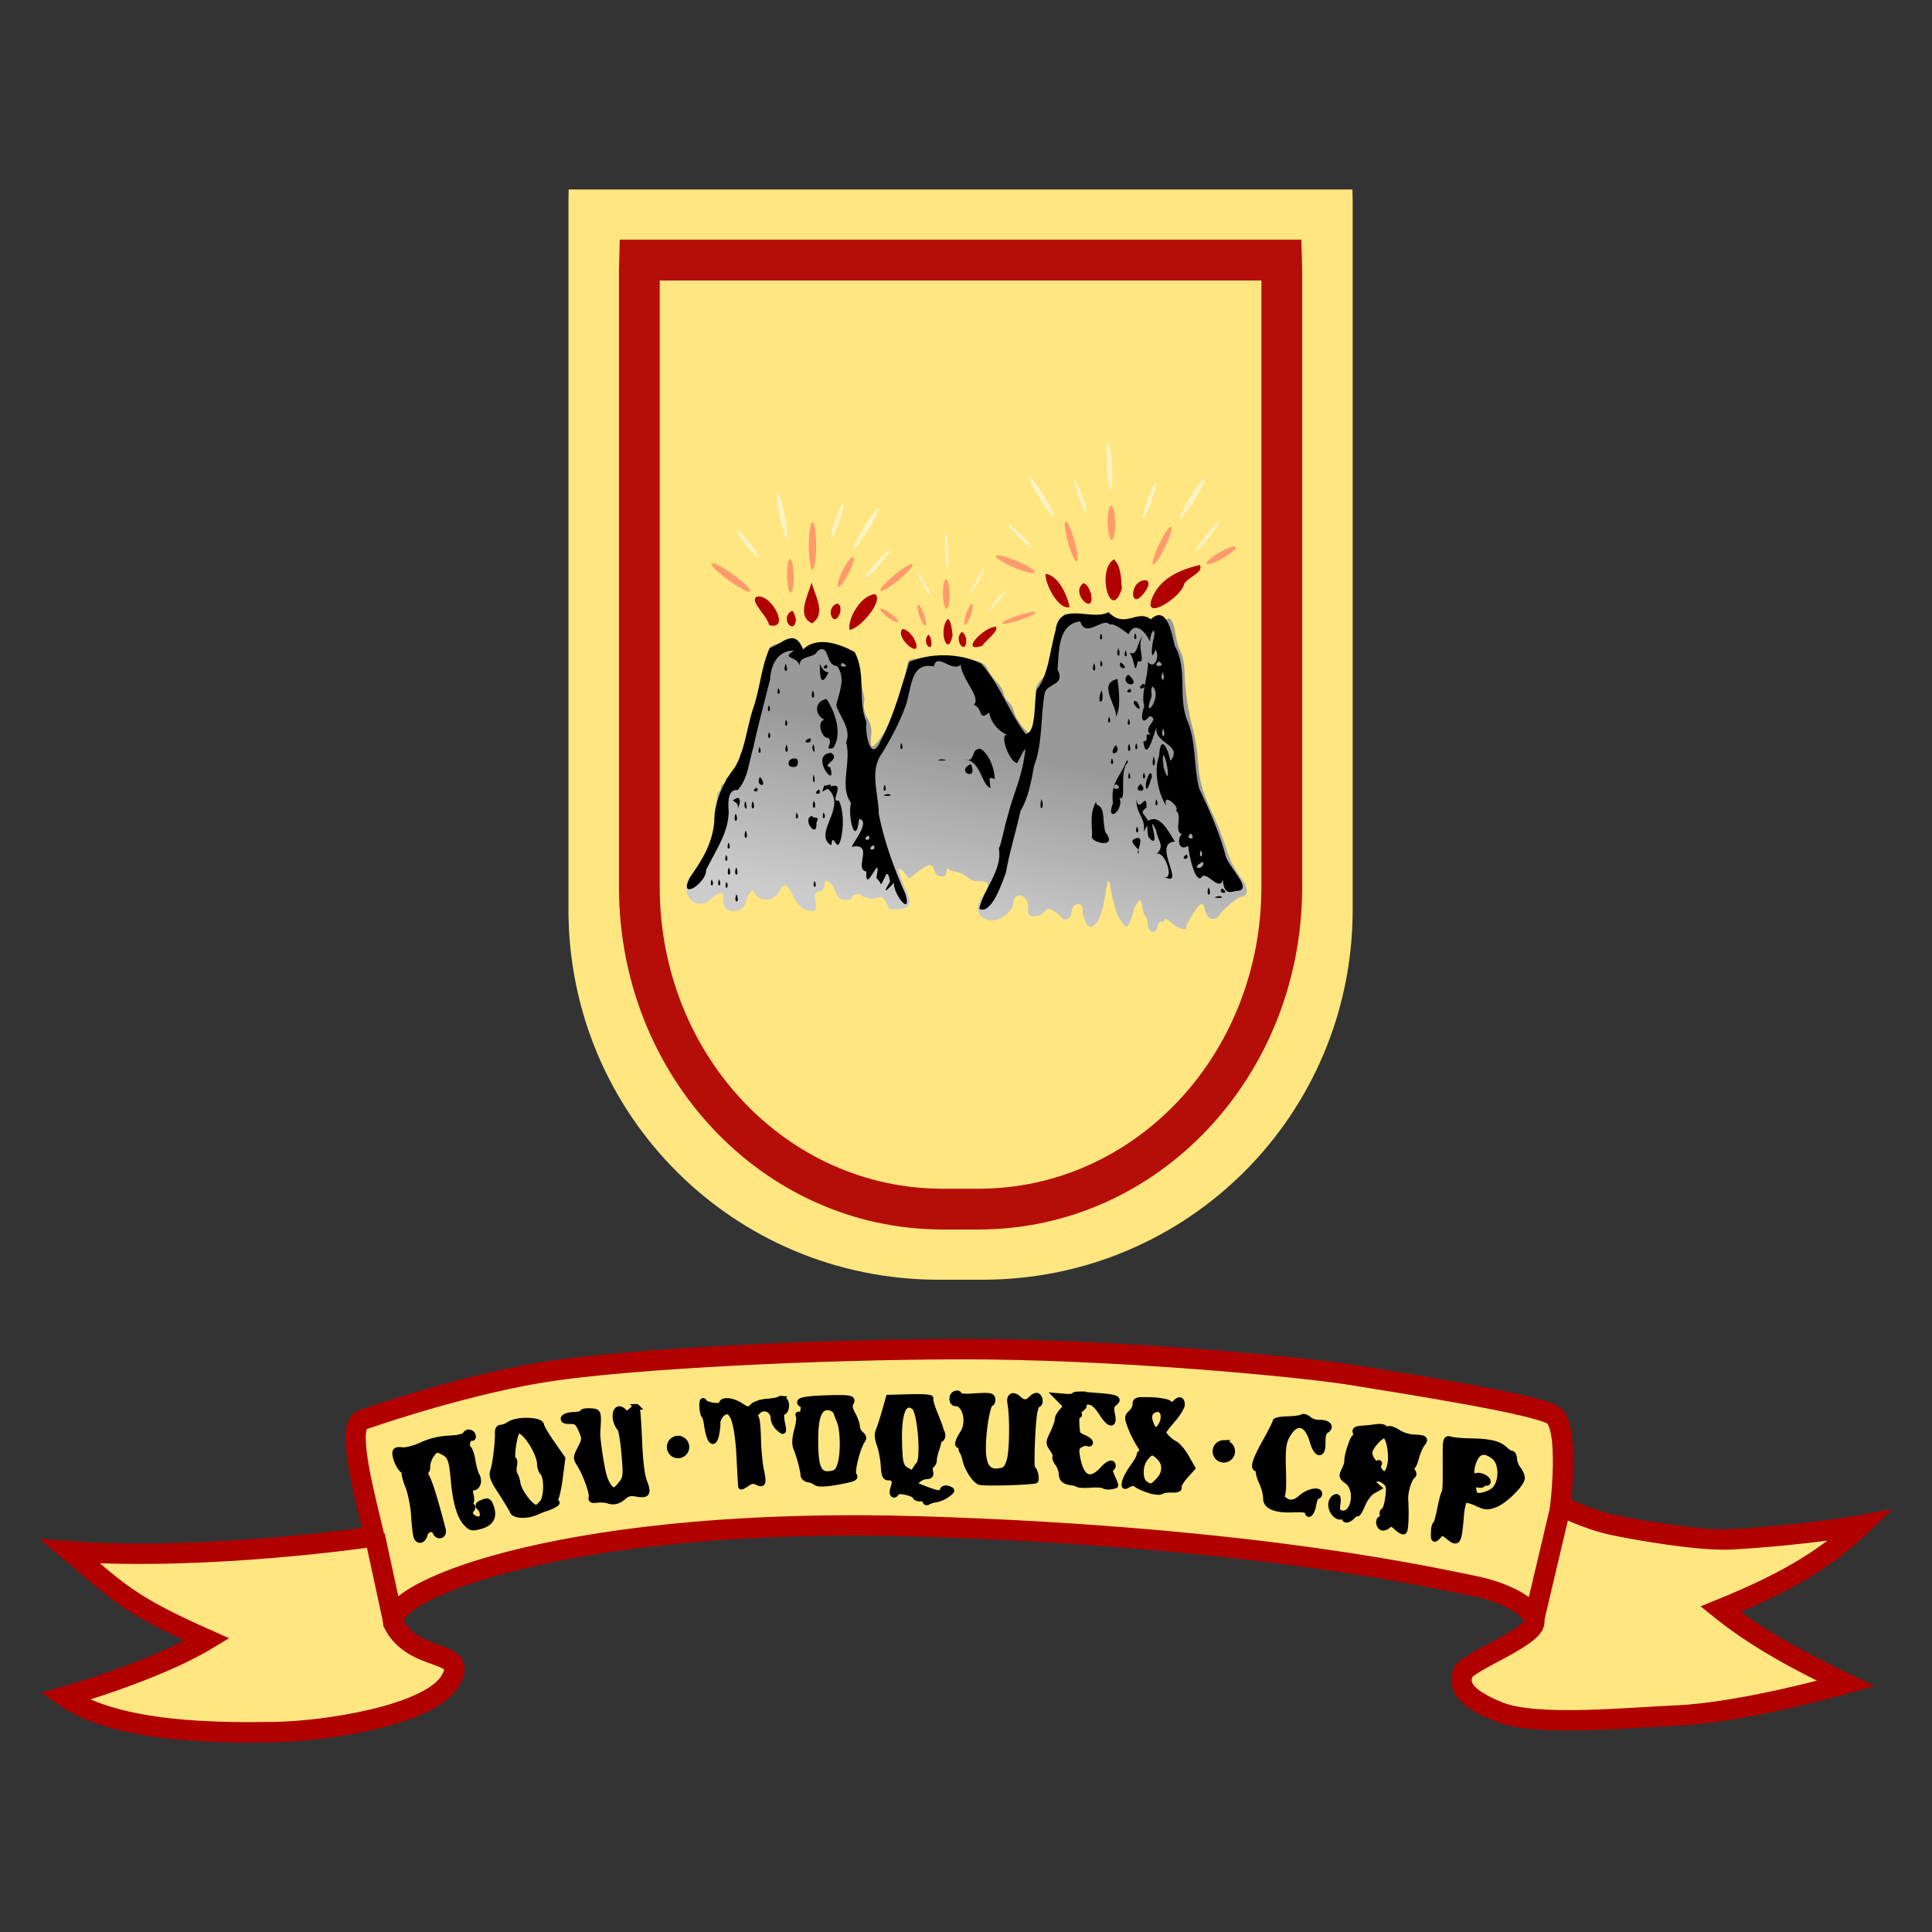 <?xml version="1.0" encoding="UTF-8" standalone="no"?>
<!-- Created with Inkscape (http://www.inkscape.org/) -->

<svg
   xmlns:dc="http://purl.org/dc/elements/1.1/"
   xmlns:cc="http://creativecommons.org/ns#"
   xmlns:rdf="http://www.w3.org/1999/02/22-rdf-syntax-ns#"
   xmlns:svg="http://www.w3.org/2000/svg"
   xmlns="http://www.w3.org/2000/svg"
   xmlns:xlink="http://www.w3.org/1999/xlink"
   xmlns:sodipodi="http://sodipodi.sourceforge.net/DTD/sodipodi-0.dtd"
   xmlns:inkscape="http://www.inkscape.org/namespaces/inkscape"
   width="210mm"
   height="210mm"
   viewBox="0 0 744.094 744.094"
   id="svg2"
   version="1.1"
   inkscape:version="0.91 r13725"
   sodipodi:docname="drawing.svg">
  <rect x="0" y="0" width="744.094" height="744.094" fill="#333333" stroke="none"/>
  <defs
     id="defs4">
    <linearGradient
       inkscape:collect="always"
       id="linearGradient4329">
      <stop
         style="stop-color:#999999;stop-opacity:1"
         offset="0"
         id="stop4331" />
      <stop
         style="stop-color:#cccccc;stop-opacity:1"
         offset="1"
         id="stop4333" />
    </linearGradient>
    <linearGradient
       inkscape:collect="always"
       xlink:href="#linearGradient4329"
       id="linearGradient4335"
       x1="-2295.345"
       y1="228.705"
       x2="-2308.557"
       y2="292.443"
       gradientUnits="userSpaceOnUse"
       gradientTransform="matrix(1.047,-0.01,0.01,1.047,2795.391,337.308)" />
  </defs>
  <sodipodi:namedview
     id="base"
     pagecolor="#ffffff"
     bordercolor="#666666"
     borderopacity="1.0"
     inkscape:pageopacity="0.0"
     inkscape:pageshadow="2"
     inkscape:zoom="0.84151589"
     inkscape:cx="386.41315"
     inkscape:cy="440.50317"
     inkscape:document-units="px"
     inkscape:current-layer="layer1"
     showgrid="false"
     inkscape:window-width="1680"
     inkscape:window-height="950"
     inkscape:window-x="0"
     inkscape:window-y="1"
     inkscape:window-maximized="1" />
  <g
     inkscape:label="Layer 1"
     inkscape:groupmode="layer"
     id="layer1"
     transform="translate(0,-308.268)">
    <g
       id="g4463"
       transform="translate(-1065.175,-46.758)" />
    <path
       style="fill:#ffe680;fill-opacity:1;fill-rule:evenodd;stroke:#b10000;stroke-width:7.853;stroke-linecap:butt;stroke-linejoin:miter;stroke-miterlimit:4;stroke-dasharray:none;stroke-opacity:1"
       d="m 26.992,905.778 c 52.692,3.827 117.159,-5.745 117.159,-5.745 -3.589,-15.35 -11.055,-42.422 -4.777,-44.839 4.896,-1.747 42.441,-14.591 74.132,-19.092 31.692,-4.501 99.024,-8.105 156.566,-8.216 57.541,-0.111 130.022,6.59 150.919,9.988 20.897,3.398 70.382,11.129 77.047,15.373 6.665,4.244 2.926,35.013 2.926,35.013 0,0 10.523,5.26 19.881,7.256 9.359,1.996 33.921,6.319 46.152,5.608 29.558,-1.716 49.757,-5.428 49.757,-5.428 -14.654,14.102 -31.451,23.139 -54.124,32.373 13.97,11.22 30.051,19.85 48.278,28.581 0,0 -39.223,11.235 -64.958,12.323 -18.621,0.787 -54.163,4.424 -68.532,-1.303 -14.369,-5.727 -15.568,-10.634 -14.017,-15.051 1.552,-4.417 27.662,-13.733 27.535,-19.759 -0.126,-6.026 -12.852,-11.787 -23.306,-13.76 -10.454,-1.973 -80.708,-18.869 -213.119,-22.932 -132.411,-4.063 -205.112,23.631 -203.09,37.142 7.807,16.03 29.944,9.553 21.846,22.559 -8.097,13.007 -47.455,19.187 -67.547,19.502 -20.092,0.315 -60.441,0.55 -80.847,-13.649 0,0 34.555,-9.723 54.891,-21.977 C 49.73,926.429 45.777,921.61 26.992,905.778 Z"
       id="path4275"
       inkscape:connector-curvature="0"
       sodipodi:nodetypes="ccczssscsscccssccszczzccc" />
    <path
       inkscape:connector-curvature="0"
       id="path4254"
       d="m 144.322,899.634 7.49,34.61"
       style="fill:#000000;fill-rule:evenodd;stroke:#b10000;stroke-width:7.853;stroke-linecap:butt;stroke-linejoin:miter;stroke-miterlimit:4;stroke-dasharray:none;stroke-opacity:1" />
    <path
       inkscape:connector-curvature="0"
       id="path4256"
       d="m 601.839,885.31 -11.786,49.953"
       style="fill:#ffeeaa;fill-rule:evenodd;stroke:#b10000;stroke-width:7.853;stroke-linecap:butt;stroke-linejoin:miter;stroke-miterlimit:4;stroke-dasharray:none;stroke-opacity:1" />
    <path
       style="fill:#000000;stroke:#000000;stroke-width:2.199;stroke-miterlimit:4;stroke-dasharray:none;stroke-opacity:1"
       d="m 368.404,844.934 c -0.174,0.023 -0.365,0.076 -0.563,0.159 -1.536,0.644 -1.394,3.655 0.17,3.631 3.816,-0.057 5.594,7.352 2.777,11.575 -2.043,3.062 -2.453,5.415 -0.747,4.287 0.661,-0.437 0.824,-0.282 0.428,0.404 -0.351,0.61 -0.292,1.626 0.131,2.262 0.424,0.635 0.919,1.947 1.1,2.914 0.642,3.436 3.654,8.2 5.619,8.891 1.533,0.539 18.244,0.118 21.391,-0.539 0.315,-0.065 0.338,-1.168 0.053,-2.45 -0.286,-1.282 -0.785,-2.156 -1.108,-1.943 -0.677,0.448 -0.146,-16.093 0.687,-21.39 0.307,-1.954 0.927,-3.564 1.377,-3.578 1.089,-0.033 0.972,-2.603 -0.149,-3.249 -0.485,-0.28 -1.503,0.152 -2.261,0.958 -1.753,1.863 -3.142,1.895 -5.029,0.12 -2.051,-1.929 -3.703,-1.078 -3.193,1.648 0.981,5.251 0.819,18.553 -0.269,22.069 -1.006,3.25 -1.617,3.864 -4.173,4.191 -4.56,0.582 -6.301,-2.513 -6.004,-10.67 0.258,-7.094 1.847,-15.423 2.949,-15.456 0.39,-0.012 0.689,-0.656 0.665,-1.433 -0.048,-1.594 -0.982,-1.739 -7.975,-1.252 -2.88,0.2 -4.95,-0.059 -4.967,-0.624 -0.008,-0.399 -0.387,-0.592 -0.909,-0.523 z m -67.522,2.04 c -0.116,-0.011 -0.226,-0.008 -0.323,0.011 -0.13,0.026 -0.238,0.08 -0.318,0.164 -0.318,0.338 -2.454,0.753 -4.747,0.924 -2.417,0.179 -4.806,0.987 -5.683,1.919 -1.409,1.498 -1.745,1.461 -4.882,-0.534 -3.053,-1.941 -7.013,-2.17 -6.959,-0.4 0.037,1.228 -5.8,0.543 -6.699,-0.786 -0.624,-0.922 -0.855,-0.457 -0.803,1.606 0.044,1.597 0.363,3.179 0.718,3.513 0.355,0.334 0.805,1.77 1,3.19 1.013,7.4 2.953,8.999 3.861,3.184 0.306,-1.954 0.416,-3.549 0.247,-3.544 -0.17,0.005 0.173,-0.959 0.761,-2.143 0.588,-1.185 1.885,-2.18 2.883,-2.21 2.656,-0.081 4.257,5.929 4.856,18.236 0.277,5.695 0.56,10.51 0.629,10.697 0.069,0.187 1.085,-0.332 2.257,-1.152 1.522,-1.065 2.613,-1.239 3.823,-0.61 2.436,1.267 2.706,0.496 1.615,-4.614 -0.533,-2.5 -1.047,-8.042 -1.142,-12.317 -0.1,-4.275 -0.478,-7.764 -0.85,-7.753 -1.394,0.042 0.368,-2.792 2.119,-3.407 2.333,-0.819 4.611,0.949 4.693,3.641 0.035,1.151 0.953,2.849 2.041,3.774 1.968,1.674 1.974,1.665 1.225,-2.247 -0.467,-2.439 -0.39,-3.942 0.201,-3.96 1.48,-0.046 1.948,-3.646 0.609,-4.689 -0.37,-0.289 -0.785,-0.459 -1.133,-0.494 z m 20.555,-0.294 c -0.888,0.017 -1.883,0.038 -2.995,0.072 -7.11,0.217 -10.35,0.715 -10.323,1.585 0.009,0.432 0.388,0.773 0.834,0.76 0.446,-0.013 0.643,1.036 0.435,2.333 -0.21,1.318 -0.816,2.104 -1.374,1.782 -0.549,-0.317 -0.729,-0.166 -0.398,0.334 0.331,0.5 0.039,3.008 -0.648,5.573 -0.882,3.291 -0.964,5.355 -0.275,7.005 1.157,2.771 2.628,8.313 2.728,10.287 0.039,0.77 0.923,1.526 1.964,1.681 1.041,0.155 2.328,0.683 2.862,1.171 0.927,0.849 5.89,0.414 12.483,-1.094 2.266,-0.518 2.809,-0.993 2.081,-1.817 -0.98,-1.11 1.541,-11.033 3.42,-13.462 0.533,-0.689 0.305,-1.491 -0.627,-2.219 -0.803,-0.626 -1.484,-1.956 -1.514,-2.955 -0.031,-0.999 -0.786,-3.124 -1.676,-4.725 -1.174,-2.109 -1.365,-3.343 -0.698,-4.488 0.897,-1.538 -0.064,-1.933 -6.279,-1.826 z m 29.11,-0.353 -8.275,0.235 -1.497,5.284 c -0.823,2.906 -1.89,6.205 -2.373,7.332 -0.606,1.415 -0.49,3.109 0.373,5.478 0.687,1.886 1.377,5.516 1.531,8.066 0.223,3.671 0.613,4.625 1.874,4.588 2.249,-0.068 2.846,1.253 1.86,4.107 -0.805,2.329 0.246,3.503 1.378,1.54 0.591,-1.024 7.141,0.562 7.177,1.738 0.009,0.431 0.871,0.757 1.907,0.725 1.036,-0.032 1.899,0.393 1.916,0.942 0.011,0.549 0.47,0.706 1.008,0.351 0.537,-0.355 1.95,-0.784 3.14,-0.952 1.191,-0.167 3.124,-1.02 4.295,-1.894 1.993,-1.488 2.014,-1.63 0.352,-2.21 -1.068,-0.373 -1.908,-0.171 -2.111,0.505 -0.185,0.617 -0.922,1.139 -1.639,1.161 -1.044,0.032 -7.259,-2.209 -8.908,-3.213 -1.024,-0.623 2.191,-3.182 4.07,-3.239 1.645,-0.05 2.03,-0.48 1.633,-1.828 -0.285,-0.97 -0.067,-2.063 0.485,-2.428 0.553,-0.365 0.987,-1.247 0.965,-1.959 -0.025,-0.713 0.378,-2.504 0.888,-3.979 0.51,-1.475 0.855,-2.845 0.769,-3.043 -0.087,-0.199 0.355,-0.699 0.981,-1.113 0.674,-0.446 0.842,-1.455 0.414,-2.476 -0.397,-0.948 -0.702,-1.828 -0.679,-1.956 0.023,-0.128 -0.9,-2.534 -2.051,-5.347 -1.151,-2.813 -1.893,-5.458 -1.649,-5.881 0.244,-0.422 -3.283,-0.662 -7.835,-0.533 z m 64.946,-1.016 0,0 c -1.099,0.013 -1.868,0.191 -1.86,0.473 0.008,0.375 -1.535,0.548 -3.437,0.385 l -3.457,-0.296 2.01,2.03 c 1.979,1.998 1.983,2.059 0.268,3.883 -0.959,1.019 -1.725,2.476 -1.702,3.237 0.026,0.761 -0.782,3.091 -1.79,5.178 -1.745,3.612 -1.754,3.908 -0.157,6.191 0.923,1.319 1.432,2.661 1.13,2.981 -0.302,0.32 0.1,1.449 0.891,2.51 0.792,1.06 1.469,2.906 1.506,4.103 0.063,2.052 1.138,2.923 4.035,3.272 0.691,0.083 1.688,0.39 2.215,0.682 0.528,0.292 2.727,0.382 4.889,0.2 2.162,-0.182 4.453,-0.031 5.088,0.335 0.939,0.542 2.557,0.505 4.426,-0.104 0.135,-0.044 -0.419,-1.543 -1.232,-3.333 -0.813,-1.79 -1.076,-3.268 -0.584,-3.283 0.492,-0.015 0.881,-0.451 0.865,-0.969 -0.049,-1.601 -1.74,-0.994 -3.926,1.41 -4.731,5.2 -8.288,3.558 -9.733,-4.492 -0.601,-3.351 -0.424,-4.114 1.169,-5.03 1.033,-0.594 2.301,-0.836 2.818,-0.538 0.517,0.298 0.928,0.162 0.914,-0.303 -0.009,-0.465 -1.1,-1.297 -2.413,-1.848 -1.313,-0.55 -2.431,-1.327 -2.483,-1.725 -0.552,-4.227 -0.454,-6.842 0.257,-6.864 0.475,-0.014 0.578,-0.294 0.23,-0.62 -0.347,-0.327 0.087,-1.174 0.965,-1.884 1.311,-1.06 1.341,-1.3 0.179,-1.344 -0.947,-0.036 -0.802,-0.315 0.432,-0.842 2.975,-1.268 4.643,-0.367 7.496,4.046 2.956,4.573 4.834,4.605 3.781,0.066 -0.499,-2.151 -0.263,-3.234 0.903,-4.143 2.017,-1.572 0.867,-2.209 -4.857,-2.688 -2.516,-0.211 -5.958,-0.495 -7.647,-0.633 -0.422,-0.035 -0.825,-0.049 -1.191,-0.044 z m -170.313,4.789 c -0.274,0.007 -1.203,0.693 -2.065,1.522 -1.371,1.32 -1.743,1.342 -2.981,0.177 -3.201,-3.011 -4.373,2.98 -1.302,6.659 0.489,0.586 1.228,5.073 1.641,9.972 0.711,8.433 0.633,9.053 -1.466,11.649 -1.906,2.358 -2.436,2.572 -3.77,1.531 -0.854,-0.666 -2.009,-2.737 -2.57,-4.604 -1.053,-3.509 -2.712,-14.522 -2.564,-17.018 0.483,-8.146 0.528,-8.013 -2.725,-8.227 -1.689,-0.111 -3.061,0.144 -3.048,0.565 0.008,0.421 -1.525,0.814 -3.42,0.872 -1.914,0.058 -3.607,0.634 -3.81,1.295 -0.239,0.776 0.608,1.158 2.437,1.102 2.359,-0.072 3.047,0.47 4.336,3.405 1.433,3.264 1.411,3.723 -0.342,7.107 -1.774,3.426 -1.786,3.755 -0.238,6.203 2.353,3.72 5.035,11.267 4.524,12.73 -0.305,0.874 0.312,1.143 2.052,0.898 1.369,-0.193 3.361,-0.054 4.425,0.304 2.203,0.744 4.048,0.21 6.274,-1.819 1.032,-0.94 2.501,-1.228 4.429,-0.866 4.266,0.802 4.893,-0.092 3.174,-4.528 -1.005,-2.593 -1.671,-8.053 -1.999,-16.414 -0.271,-6.891 -0.716,-12.522 -0.991,-12.514 l 0,0 z m 104.81,-0.783 c 0.618,-0.029 1.312,0.224 2.078,0.748 2.36,1.617 3.877,20.064 1.831,22.245 -0.734,0.781 -1.494,1.919 -1.688,2.531 -0.262,0.826 -0.847,0.861 -2.268,0.133 -3.017,-1.545 -3.348,-2.509 -3.602,-10.518 -0.312,-9.825 0.968,-15.033 3.649,-15.14 z m 89.982,-1.85 -1.1e-4,0 c -2.348,0.072 -2.703,0.463 -2.668,1.631 0.031,0.965 -0.709,2.449 -1.643,3.299 -1.563,1.423 -1.582,1.854 -0.234,5.419 0.805,2.13 2.356,5.226 3.446,6.878 1.09,1.652 1.524,3.017 0.964,3.034 -0.56,0.017 -1.006,0.481 -0.989,1.029 0.022,0.548 -1.142,2.598 -2.574,4.556 -1.432,1.958 -2.796,4.514 -3.033,5.678 -0.378,1.859 -0.208,1.989 1.391,1.069 1.311,-0.754 2.208,-0.746 3.2,0.027 0.758,0.591 2.987,1.575 4.955,2.187 l -2.2e-4,-0.011 c 1.968,0.612 3.994,0.786 4.5,0.386 0.506,-0.399 2.319,-0.678 4.029,-0.618 1.992,0.07 2.956,-0.271 2.68,-0.948 -0.237,-0.582 0.845,-2.491 2.403,-4.242 l 2.832,-3.183 -2.389,-4.188 c -1.314,-2.304 -3.285,-4.632 -4.382,-5.173 -1.949,-0.963 -4.333,-3.361 -4.426,-4.452 -0.026,-0.302 1.593,-2.438 3.597,-4.745 2.004,-2.308 3.619,-4.971 3.59,-5.921 -0.06,-1.974 -1.078,-2.193 -2.616,-0.559 -0.8,0.857 -1.386,0.873 -2.412,0.073 -0.745,-0.581 -3.961,-1.123 -7.148,-1.206 -1.285,-0.034 -2.29,-0.048 -3.073,-0.026 z m -121.516,2.81 c 1.56,-0.095 3.379,0.916 3.695,2.189 0.064,0.257 0.607,1.649 1.206,3.09 1.425,3.43 1.581,12.454 0.286,16.665 -0.844,2.746 -1.545,3.398 -3.989,3.71 -4.394,0.562 -5.661,-2.437 -5.624,-13.317 0.026,-7.805 1.155,-11.453 3.779,-12.226 0.207,-0.061 0.423,-0.098 0.646,-0.112 z m -115.066,5.158 c -2.7,-0.067 -5.771,0.392 -7.295,1.423 -1.258,0.851 -1.725,1.026 -3.582,1.331 -0.484,0.08 -0.846,0.886 -0.805,1.792 0.151,3.302 -0.893,12.109 -1.724,14.543 -0.727,2.127 -0.284,3.374 2.987,8.395 2.112,3.243 4.113,6.564 4.446,7.381 0.722,1.772 5.524,1.969 9.09,0.372 1.354,-0.606 2.881,-1.224 3.396,-1.37 2.438,-0.694 5.441,-2.352 4.291,-2.371 -0.918,-0.014 -1.026,-0.371 -0.369,-1.228 0.509,-0.664 1.347,-4.478 1.862,-8.475 l 0.936,-7.267 -4.068,-5.828 c -2.237,-3.206 -4.083,-6.343 -4.102,-6.971 -0.033,-1.07 -2.36,-1.662 -5.06,-1.729 z m 242.583,-4.468 c 2.293,0.141 3.081,3.751 0.775,6.892 -1.219,1.66 -2.194,1.543 -3.127,-0.376 -1.445,-2.97 -1.263,-4.971 0.545,-6.011 0.67,-0.385 1.279,-0.537 1.808,-0.504 z m -246.16,8.315 c 2.493,-0.064 8.013,8.337 8.157,13.055 0.035,1.149 0.493,2.494 1.018,2.988 1.769,1.664 1.707,9.588 -0.092,11.702 -0.91,1.069 -1.931,1.952 -2.27,1.962 -2.072,0.063 -6.826,-6.168 -7.292,-9.559 -0.157,-1.141 -0.633,-2.602 -1.058,-3.244 -0.425,-0.643 -0.544,-2.211 -0.265,-3.486 0.279,-1.275 0.135,-2.308 -0.322,-2.294 -1.005,0.032 0.284,-9.531 1.459,-10.817 0.184,-0.201 0.409,-0.3 0.667,-0.307 z m -19.29,0.661 c -0.485,0.014 -0.963,0.251 -1.262,0.769 -0.501,0.868 -2.673,1.403 -6.319,1.556 -3.569,0.15 -7.309,1.053 -10.467,2.527 -2.788,1.301 -6.082,2.159 -7.613,1.982 -2.104,-0.244 -2.685,0.057 -2.645,1.362 0.069,2.251 2.174,6.416 3.229,6.384 0.465,-0.014 0.634,0.342 0.375,0.792 -0.259,0.45 0.357,2.885 1.37,5.412 1.012,2.527 2.015,7.543 2.23,11.148 0.215,3.605 0.636,7.281 0.934,8.169 0.697,2.073 2.639,1.649 3.207,-0.699 0.525,-2.173 3.323,-2.898 4.093,-1.062 0.952,2.272 3.537,1.487 2.921,-0.888 -3.076,-11.857 -4.952,-17.912 -6.382,-20.591 -0.762,-1.427 -0.962,-2.351 -0.444,-2.053 0.517,0.298 0.91,-0.495 0.871,-1.763 -0.039,-1.268 0.701,-3.323 1.645,-4.563 1.571,-2.066 1.925,-2.151 4.196,-1.023 3.002,1.49 3.524,2.84 4.263,11.016 0.762,8.427 2.324,13.808 4.778,16.462 1.82,1.969 2.373,2.079 5.698,1.126 4.064,-1.164 5.322,-3.74 3.783,-7.74 -0.74,-1.924 -1.2,-2.119 -3.121,-1.33 -1.72,0.706 -1.985,1.178 -1.118,1.993 1.644,1.547 1.489,4.45 -0.241,4.503 -2.389,0.073 -4.341,-2.221 -3.053,-3.589 0.825,-0.877 0.742,-1.338 -0.357,-1.987 -0.917,-0.541 -1.017,-0.863 -0.279,-0.896 0.778,-0.034 0.942,-0.963 0.503,-2.858 -0.495,-2.134 -0.31,-2.818 0.777,-2.851 1.896,-0.058 2.717,-2.624 1.511,-4.722 -0.531,-0.924 -1.252,-3.502 -1.601,-5.729 -0.349,-2.227 -1.043,-4.284 -1.542,-4.572 -0.5,-0.288 -0.693,-1.465 -0.429,-2.615 0.264,-1.15 0.863,-1.871 1.331,-1.601 0.468,0.27 0.837,0.066 0.821,-0.453 -0.032,-1.018 -0.854,-1.635 -1.662,-1.618 z m 321.498,-5.988 c -0.195,0.006 -0.367,0.052 -0.502,0.141 -0.542,0.358 -3.08,0.698 -5.64,0.756 -2.56,0.054 -4.646,0.454 -4.633,0.876 0.008,0.423 -1.787,3.999 -4,7.949 -3.965,7.078 -4.887,10.299 -2.931,10.24 0.548,-0.027 0.774,0.356 0.502,0.828 -0.272,0.472 0.256,2.471 1.173,4.443 0.917,1.972 1.632,4.699 1.588,6.062 -0.104,3.216 3.743,4.772 10.854,4.391 2.872,-0.155 5.167,0.14 5.183,0.662 0.073,2.376 1.759,0.531 2.222,-2.43 0.285,-1.824 0.922,-3.328 1.417,-3.343 0.495,-0.016 0.887,-0.452 0.872,-0.969 -0.054,-1.764 -4.438,-0.813 -6.984,1.513 -2.703,2.47 -5.219,2.489 -7.316,0.055 -0.69,-0.8 -0.823,-1.215 -0.296,-0.922 0.615,0.342 0.85,-3.066 0.654,-9.503 -0.248,-8.13 0.015,-10.642 1.388,-13.233 3.42,-6.457 7.822,-5.594 9.97,1.957 1.544,5.429 4.027,5.648 3.865,0.342 -0.076,-2.47 0.398,-4.027 1.406,-4.632 2.152,-1.292 0.635,-3.02 -2.567,-2.922 -1.487,0.046 -3.387,-0.56 -4.221,-1.345 -0.626,-0.589 -1.417,-0.933 -2.001,-0.917 z m -240.944,8.404 a 3.216,3.216 0 0 0 -3.149,3.284 3.216,3.216 0 0 0 3.284,3.149 3.216,3.216 0 0 0 3.147,-3.284 3.216,3.216 0 0 0 -3.282,-3.149 z m 270.146,-4.582 c -0.336,-0.003 -0.69,0.021 -1.042,0.079 -1.409,0.211 -3.923,0.474 -5.588,0.584 -2.182,0.144 -2.876,0.564 -2.482,1.502 0.3,0.716 0.112,1.588 -0.418,1.938 -0.924,0.611 -3.161,7.956 -2.823,9.268 0.09,0.35 -0.4,1.81 -1.09,3.245 -1.165,2.424 -1.087,2.731 1.097,4.344 4.435,3.275 2.58,13.436 -2.251,12.328 -1.549,-0.355 -1.817,-0.998 -1.482,-3.555 0.308,-2.347 0.103,-2.991 -0.828,-2.601 -1.913,0.802 -2.207,3.852 -0.581,6.028 0.807,1.081 2.052,1.718 2.767,1.419 0.715,-0.3 1.312,-0.132 1.327,0.369 0.041,1.339 1.584,1.064 3.104,-0.552 0.73,-0.775 1.528,-1.219 1.775,-0.986 0.247,0.232 1.176,-1.329 2.063,-3.467 0.887,-2.139 2.634,-4.464 3.88,-5.167 l 2.266,-1.277 -2.132,-1.868 c -1.354,-1.187 -1.77,-2.108 -1.139,-2.525 0.547,-0.361 1.01,-0.163 1.028,0.441 0.023,0.604 0.641,0.843 1.384,0.531 0.743,-0.311 2.211,0.13 3.263,0.979 1.655,1.337 1.829,2.176 1.299,6.238 -0.337,2.581 -1.063,4.858 -1.612,5.06 -0.549,0.202 -0.745,0.968 -0.437,1.703 0.308,0.735 0.091,1.351 -0.483,1.368 -1.322,0.04 -1.291,2.555 0.04,3.323 0.551,0.318 1.625,0.026 2.388,-0.647 1.14,-1.006 1.755,-0.879 3.445,0.711 1.131,1.064 2.366,1.732 2.743,1.483 0.655,-0.433 0.921,-6.161 0.568,-12.221 -0.18,-3.09 1.374,-8.158 2.822,-9.207 0.574,-0.416 0.392,-1.269 -0.488,-2.287 -0.772,-0.893 -0.928,-1.36 -0.347,-1.036 0.648,0.361 1.465,-0.962 2.111,-3.419 0.579,-2.205 1.653,-4.725 2.386,-5.604 1.56,-1.868 0.931,-2.318 -3.418,-2.442 -1.755,-0.05 -4.429,-0.919 -5.944,-1.929 -1.514,-1.01 -3.144,-1.579 -3.62,-1.264 -0.477,0.315 -1.13,0.176 -1.451,-0.309 -0.241,-0.364 -1.095,-0.581 -2.103,-0.578 z m 1.927,3.339 c 1.792,-0.054 3.217,7.526 2.19,11.656 -0.381,1.534 -1.132,2.949 -1.669,3.146 -1.418,0.521 -3.505,-2.177 -2.727,-3.526 0.409,-0.709 0.273,-0.891 -0.356,-0.475 -1.054,0.697 -3.084,-2.012 -3.148,-4.201 -0.056,-1.828 4.03,-6.549 5.71,-6.6 z m -61.875,2.912 a 3.216,3.216 0 0 0 -3.147,3.284 3.216,3.216 0 0 0 3.282,3.147 3.216,3.216 0 0 0 3.149,-3.282 3.216,3.216 0 0 0 -3.284,-3.149 z m 86.559,-1.515 c -1.064,0.008 -1.108,1.419 -1.085,7.937 0.038,10.815 -0.015,11.919 -0.63,13.063 -0.283,0.527 -1.002,3.414 -1.598,6.413 -0.596,3 -1.335,5.461 -1.64,5.471 -0.306,0.009 -0.605,1.293 -0.666,2.849 -0.127,3.217 0.092,3.371 1.956,1.389 1.171,-1.245 1.605,-1.197 3.547,0.386 3.774,3.076 4.151,2.47 5.012,-8.074 0.248,-3.036 0.914,-5.713 1.481,-5.951 0.567,-0.238 2.67,0.34 4.672,1.285 3.155,1.489 4.078,1.551 6.934,0.464 3.801,-1.447 10.442,-8.054 10.373,-10.32 -0.028,-0.846 -0.694,-2.343 -1.485,-3.326 -0.791,-0.982 -1.482,-2.738 -1.534,-3.903 -0.052,-1.165 -0.501,-2.107 -0.999,-2.092 -0.498,0.016 -1.689,-0.736 -2.645,-1.671 -2.167,-2.119 -5.821,-2.984 -13.095,-3.096 -3.113,-0.048 -6.57,-0.34 -7.684,-0.651 -0.366,-0.102 -0.666,-0.175 -0.912,-0.173 z m -114.173,5.238 c 0.74,-0.063 1.511,0.503 2.747,1.667 2.623,2.468 2.562,6.12 -0.153,9.005 -2.527,2.686 -3.109,2.825 -5.273,1.266 -2.169,-1.562 -2.106,-7.098 0.111,-9.811 1.117,-1.367 1.827,-2.064 2.567,-2.128 z m 127.563,-0.243 0,1.1e-4 c 1.2,-0.073 2.601,0.518 4.204,1.773 3.072,2.404 3.223,9.469 0.275,12.607 -1.689,1.795 -6.393,3.127 -7.469,2.114 -0.397,-0.373 -0.748,-1.506 -0.779,-2.516 -0.041,-1.373 0.425,-1.726 1.844,-1.401 1.044,0.239 1.885,0.025 1.87,-0.475 -0.011,-0.5 0.406,-0.659 0.933,-0.355 0.528,0.304 0.946,0.118 0.93,-0.412 -0.039,-1.277 -3.071,-2.678 -4.542,-2.1 -1.915,0.753 -2.336,-1.892 -0.898,-5.651 0.877,-2.293 2.085,-3.487 3.627,-3.584 z"
       id="path4273"
       inkscape:connector-curvature="0" />
    <path
       inkscape:connector-curvature="0"
       id="rect3440"
       d="m 219.02,381.243 c -0.051,1.57 -0.086,3.145 -0.086,4.728 l 0,272.594 c 0,78.987 63.588,142.575 142.575,142.575 l 16.888,0 c 78.987,0 142.575,-63.588 142.575,-142.575 l 10e-5,-272.594 c -4.1e-4,-1.583 -0.03,-3.158 -0.084,-4.728 l -301.869,2e-5 z"
       style="opacity:1;fill:#ffe680;fill-opacity:1;fill-rule:evenodd;stroke:none;stroke-width:2;stroke-linecap:butt;stroke-linejoin:miter;stroke-miterlimit:4;stroke-dasharray:none;stroke-opacity:1" />
    <path
       style="fill:#b10000;fill-opacity:1"
       d="m 429.037,523.703 c -6.902,4.127 -1.279,24.678 3.029,11.311 -0.253,-3.597 -0.249,-8.757 -3.029,-11.311 z m 33.073,2.151 c -6.95,1.694 -14.891,4.654 -18.232,12.362 -4.377,10.072 11.335,-0.101 12.154,-4.922 1.083,-2.624 7.755,-4.418 6.078,-7.44 z m -59.339,3.393 c -0.736,3.131 4.955,14.415 9.233,12.763 -0.991,-4.094 -3.916,-11.778 -9.233,-12.763 z m 38.339,2.462 c -6.604,0.271 -5.922,12.681 -0.17,4.528 0.865,-1.001 2.553,-4.31 0.17,-4.528 z m -128.518,0.888 c -1.332,5.017 -6.007,12.957 0.18,15.729 5.676,-3.77 0.999,-10.758 -0.18,-15.729 z m 104.674,0.282 c -5.438,3.87 4.81,13.186 2.894,3.933 -0.592,-1.427 -1.203,-3.485 -2.894,-3.933 z m -80.309,4.227 c -5.718,0.556 -10.567,9.807 -9.771,13.718 4.121,-0.306 13.427,-11.562 9.771,-13.718 z m -44.66,0.881 c -0.355,-0.002 -0.703,0.053 -1.041,0.174 -2.325,2.035 3.906,6.728 5.019,10.912 8.061,1.915 1.346,-11.051 -3.978,-11.086 z m 30.081,2.773 c -5.106,1.792 -0.954,10.369 1.284,3.172 0.102,-0.927 0.185,-3.114 -1.284,-3.172 z m -17.266,2.702 c -5.203,2.795 0.824,9.789 1.462,3.444 -0.384,-1.129 -0.552,-2.605 -1.462,-3.444 z m 60.106,3.106 c -4.061,3.438 -0.457,15.804 1.673,6.43 -0.327,-2.132 -0.337,-4.667 -1.673,-6.43 z m 18.389,3.131 c -4.427,-0.312 -14.513,10.237 -5.27,7.28 0.998,-1.796 6.381,-5.614 5.27,-7.28 z m -36.04,0.806 c -3.396,3.605 9.239,13.221 4.264,3.317 -1.059,-1.399 -2.394,-3.09 -4.264,-3.317 z m 22.966,1.088 c -3.787,2.996 1.912,9.911 1.601,2.605 l -0.704,-1.669 -0.898,-0.937 z m -13.005,1.106 c -3.022,3.528 2.618,8.165 0.875,1.145 l -0.677,-1.08 -0.198,-0.065 z"
       id="path4337"
       inkscape:connector-curvature="0" />
    <path
       inkscape:connector-curvature="0"
       style="opacity:0.561;fill:#ff5f5f;fill-opacity:1;stroke:none;stroke-width:2.1;stroke-miterlimit:4;stroke-dasharray:none;stroke-opacity:1"
       d="m 427.98,503.097 a 6.579,1.43 88.909 0 0 -1.364,6.348 6.579,1.43 88.909 0 0 1.505,6.8 6.579,1.43 88.909 0 0 1.364,-6.348 6.579,1.43 88.909 0 0 -1.505,-6.8 z m -17.524,6.033 a 7.979,1.276 74.284 0 0 0.81,7.753 7.979,1.276 74.284 0 0 3.421,7.622 7.979,1.276 74.284 0 0 -0.81,-7.751 7.979,1.276 74.284 0 0 -3.421,-7.624 z m -97.519,0.245 a 1.4,9.176 0 0 0 -1.399,9.176 1.4,9.176 0 0 0 1.399,9.176 1.4,9.176 0 0 0 1.401,-9.176 1.4,9.176 0 0 0 -1.401,-9.176 z m 137.958,1.806 a 1.276,7.979 25.591 0 0 -4.579,6.927 1.276,7.979 25.591 0 0 -2.125,7.499 1.276,7.979 25.591 0 0 4.677,-6.925 1.276,7.979 25.591 0 0 2.127,-7.497 1.276,7.979 25.591 0 0 -0.101,-0.004 z m 24.44,7.563 a 1.276,6.424 60.16 0 0 -5.409,2.155 1.276,6.424 60.16 0 0 -5.17,4.378 1.276,6.424 60.16 0 0 6.017,-1.926 1.276,6.424 60.16 0 0 5.168,-4.378 1.276,6.424 60.16 0 0 -0.605,-0.229 z m -90.976,3.421 a 8.092,1.349 22.874 0 0 -0.808,0.229 8.092,1.349 22.874 0 0 6.888,4.378 8.092,1.349 22.874 0 0 8.017,1.926 8.092,1.349 22.874 0 0 -6.888,-4.378 8.092,1.349 22.874 0 0 -7.209,-2.155 z m -55.846,0.566 a 1.276,6.424 26.623 0 0 -3.832,4.98 1.276,6.424 26.623 0 0 -1.89,6.503 1.276,6.424 26.623 0 0 3.951,-4.929 1.276,6.424 26.623 0 0 1.89,-6.503 1.276,6.424 26.623 0 0 -0.119,-0.051 z m -24.173,0.896 a 6.424,1.276 89.012 0 0 -1.217,6.197 6.424,1.276 89.012 0 0 1.342,6.64 6.424,1.276 89.012 0 0 1.215,-6.197 6.424,1.276 89.012 0 0 -1.34,-6.64 z m -29.954,1.573 a 9.176,1.4 35.776 0 0 -0.311,0.119 9.176,1.4 35.776 0 0 6.626,6.501 9.176,1.4 35.776 0 0 8.264,4.229 9.176,1.4 35.776 0 0 -6.628,-6.501 9.176,1.4 35.776 0 0 -7.951,-4.348 z m 76.765,0.321 a 1.276,7.979 50.56 0 0 -6.898,4.364 1.276,7.979 50.56 0 0 -5.092,5.9 1.276,7.979 50.56 0 0 7.162,-4.303 1.276,7.979 50.56 0 0 5.094,-5.9 1.276,7.979 50.56 0 0 -0.266,-0.061 z m 13.223,5.882 a 5.646,1.275 88.862 0 0 -1.217,5.448 5.646,1.275 88.862 0 0 1.341,5.837 5.646,1.275 88.862 0 0 1.217,-5.448 5.646,1.275 88.862 0 0 -1.341,-5.837 z m 9.906,9.512 a 0.917,4.209 19.351 0 0 -2.031,3.344 0.917,4.209 19.351 0 0 -0.716,4.567 0.917,4.209 19.351 0 0 2.209,-3.297 0.917,4.209 19.351 0 0 0.716,-4.567 0.917,4.209 19.351 0 0 -0.178,-0.047 z m -20.563,0.311 a 4.209,0.917 70.649 0 0 -0.178,0.047 4.209,0.917 70.649 0 0 0.716,4.567 4.209,0.917 70.649 0 0 2.209,3.297 4.209,0.917 70.649 0 0 -0.718,-4.567 4.209,0.917 70.649 0 0 -2.029,-3.344 z m -14.291,1.47 a 4.209,0.917 36.408 0 0 -0.37,0.176 4.209,0.917 36.408 0 0 3.162,3.372 4.209,0.917 36.408 0 0 3.679,1.483 4.209,0.917 36.408 0 0 -3.162,-3.372 4.209,0.917 36.408 0 0 -3.309,-1.659 z m 58.652,1.245 a 0.942,6.719 71.678 0 0 -6.158,1.46 0.942,6.719 71.678 0 0 -5.886,2.969 0.942,6.719 71.678 0 0 6.849,-1.307 0.942,6.719 71.678 0 0 5.886,-2.969 0.942,6.719 71.678 0 0 -0.691,-0.153 z"
       id="path4351" />
    <path
       inkscape:connector-curvature="0"
       style="opacity:0.561;fill:#ffffff;fill-opacity:1;stroke:none;stroke-width:2.1;stroke-miterlimit:4;stroke-dasharray:none;stroke-opacity:1"
       d="m 426.8,478.663 a 9.176,0.933 86.889 0 0 -0.434,9.213 9.176,0.933 86.889 0 0 1.43,9.113 9.176,0.933 86.889 0 0 0.433,-9.215 9.176,0.933 86.889 0 0 -1.429,-9.111 z m -30.371,13.084 a 9.176,0.933 58.462 0 0 -0.105,0.008 9.176,0.933 58.462 0 0 4.004,8.309 9.176,0.933 58.462 0 0 5.595,7.334 9.176,0.933 58.462 0 0 -4.004,-8.309 9.176,0.933 58.462 0 0 -5.491,-7.342 z m 67.563,0.622 a 0.933,9.176 31.538 0 0 -5.493,7.342 0.933,9.176 31.538 0 0 -4.004,8.309 0.933,9.176 31.538 0 0 5.595,-7.332 0.933,9.176 31.538 0 0 4.004,-8.311 0.933,9.176 31.538 0 0 -0.103,-0.008 z m -50.024,0.945 a 6.678,0.67 70.1 0 0 1.646,6.516 6.678,0.67 70.1 0 0 2.9,6.043 6.678,0.67 70.1 0 0 -1.646,-6.516 6.678,0.67 70.1 0 0 -2.9,-6.043 z m 31.21,1.023 a 0.78,7.12 19.807 0 0 -3.156,6.477 0.78,7.12 19.807 0 0 -1.661,6.925 0.78,7.12 19.807 0 0 3.158,-6.479 0.78,7.12 19.807 0 0 1.659,-6.923 z m -145.694,3.706 a 9.176,0.933 78.753 0 0 0.873,9.182 9.176,0.933 78.753 0 0 2.706,8.818 9.176,0.933 78.753 0 0 -0.873,-9.182 9.176,0.933 78.753 0 0 -2.706,-8.818 z m 25.312,4.381 a 0.78,7.12 19.807 0 0 -3.158,6.479 0.78,7.12 19.807 0 0 -1.659,6.923 0.78,7.12 19.807 0 0 3.155,-6.477 0.78,7.12 19.807 0 0 1.661,-6.925 z m 13.526,1.456 a 0.933,9.176 31.538 0 0 -5.493,7.342 0.933,9.176 31.538 0 0 -4.004,8.309 0.933,9.176 31.538 0 0 5.595,-7.334 0.933,9.176 31.538 0 0 4.004,-8.309 0.933,9.176 31.538 0 0 -0.103,-0.008 z m 131.039,5.554 a 0.705,6.998 38.732 0 0 -4.859,5.006 0.705,6.998 38.732 0 0 -3.855,5.927 0.705,6.998 38.732 0 0 4.908,-4.988 0.705,6.998 38.732 0 0 3.855,-5.927 0.705,6.998 38.732 0 0 -0.049,-0.018 z m -80.79,0.933 a 6.191,0.638 44.835 0 0 -0.047,0.016 6.191,0.638 44.835 0 0 3.855,4.749 6.191,0.638 44.835 0 0 4.908,3.996 6.191,0.638 44.835 0 0 -3.855,-4.749 6.191,0.638 44.835 0 0 -4.861,-4.012 z m -104.764,1.91 a 7.002,0.776 51.526 0 0 -0.092,0.006 7.002,0.776 51.526 0 0 3.62,5.835 7.002,0.776 51.526 0 0 5.06,5.152 7.002,0.776 51.526 0 0 -3.622,-5.837 7.002,0.776 51.526 0 0 -4.965,-5.156 z m 80.41,0.321 a 7.574,0.489 87.182 0 0 -0.151,7.266 7.574,0.489 87.182 0 0 0.855,7.851 7.574,0.489 87.182 0 0 0.153,-7.266 7.574,0.489 87.182 0 0 -0.857,-7.851 z m -21.467,7.428 a 0.78,7.12 41.478 0 0 -5.242,4.875 0.78,7.12 41.478 0 0 -4.098,5.822 0.78,7.12 41.478 0 0 5.325,-4.855 0.78,7.12 41.478 0 0 4.1,-5.822 0.78,7.12 41.478 0 0 -0.086,-0.02 z m 36.14,7.464 a 0.487,5.097 29.883 0 0 -2.838,4.027 0.487,5.097 29.883 0 0 -2.221,4.808 0.487,5.097 29.883 0 0 2.886,-4.008 0.487,5.097 29.883 0 0 2.221,-4.808 0.487,5.097 29.883 0 0 -0.047,-0.018 z m -25.545,1.245 a 5.097,0.487 60.117 0 0 -0.045,0.016 5.097,0.487 60.117 0 0 2.221,4.808 5.097,0.487 60.117 0 0 2.886,4.01 5.097,0.487 60.117 0 0 -2.221,-4.808 5.097,0.487 60.117 0 0 -2.841,-4.027 z m 33.856,7.282 a 0.487,5.097 41.151 0 0 -3.573,3.395 0.487,5.097 41.151 0 0 -3.117,4.28 0.487,5.097 41.151 0 0 3.614,-3.366 0.487,5.097 41.151 0 0 3.117,-4.282 0.487,5.097 41.151 0 0 -0.041,-0.027 z"
       id="ellipse4381" />
    <path
       sodipodi:nodetypes="cccsscsccsccscccsccccccccccccscscssssccccccccscccsccccccscccscsccccccccccsccccccccscscscccccccssssssscsscc"
       inkscape:connector-curvature="0"
       id="path3429"
       d="m 437.115,547.056 c -5.856,2.81 -10.099,-1.765 -15.49,-1.289 0,0 -4.831,-0.392 -11.477,-1.076 -1.345,0.936 -4.135,6.504 -3.548,7.08 0.248,0.243 -0.176,1.985 -0.943,3.869 -0.766,1.884 -1.378,5.176 -1.358,7.317 0.029,3.095 -0.526,4.43 -2.716,6.515 -1.515,1.442 -2.704,3.427 -2.642,4.409 0.175,2.788 -1.004,14.382 -1.634,16.072 -0.46,1.233 -1.087,0.934 -3.342,-1.599 -1.526,-1.715 -3.018,-4.276 -3.315,-5.691 -0.297,-1.415 -1.346,-3.289 -2.331,-4.164 -0.986,-0.875 -1.799,-2.328 -1.808,-3.229 -0.011,-0.901 -1.278,-2.966 -2.822,-4.587 -1.544,-1.621 -3.079,-3.777 -3.411,-4.79 -0.992,-3.024 -5.71,-3.823 -14.007,-4.1 -7.191,-0.24 -15.12,-0.231 -16.273,0.944 -0.277,0.282 -0.621,1.504 -0.765,2.718 -0.427,3.609 -2.502,11.58 -3.284,12.614 -0.4,0.528 -1.644,3.508 -2.765,6.622 -2.149,5.968 -6.921,12.593 -7.653,10.624 -0.232,-0.623 -0.226,-2.495 0.013,-4.16 0.281,-1.961 -0.206,-4.114 -1.38,-6.113 -1.429,-2.432 -1.689,-4.087 -1.233,-7.804 -3.356,-13.688 -0.283,-17.143 -10.826,-18.807 0,0 -6.985,-1.435 -7.542,-2.093 -12.297,6.141 -6.777,-2.542 -8.925,-0.662 -1.079,0.949 -5.302,0.409 -6.695,0.683 -1.856,0.365 -2.711,1.254 -3.2,3.329 -0.368,1.557 -1.318,5.382 -2.113,8.499 -0.795,3.118 -1.591,6.305 -1.771,7.084 -0.18,0.779 -1.024,3.968 -1.873,7.086 -0.849,3.118 -1.978,7.9 -2.507,10.626 -0.53,2.726 -1.315,4.961 -1.747,4.965 -0.431,-8e-5 -0.778,0.819 -0.769,1.814 0.023,2.462 -2.951,7.628 -4.403,7.653 -0.648,0.011 -1.171,0.654 -1.164,1.432 0.011,0.777 -0.412,1.416 -0.931,1.421 -0.518,-2.9e-4 -0.936,0.646 -0.928,1.423 0.011,0.777 -0.335,1.415 -0.763,1.419 -0.428,-1.2e-4 -0.745,1.386 -0.704,3.07 0.237,9.706 -2.872,19.854 -8.18,26.702 -1.619,2.089 -3.218,4.699 -3.554,5.8 -0.66,6.692 4.996,10.13 9.477,5.818 2.945,-2.909 5.713,-3.052 4.665,-0.239 -0.667,7.094 8.616,5.64 8.929,0.988 0.011,-0.685 0.552,-1.96 1.204,-2.835 1.104,-1.48 1.26,-1.475 2.258,0.09 2.479,3.886 8.122,2.655 9.908,-2.162 4.297,-5.04 3.705,9.677 12.729,8.708 0.746,-0.082 0.926,-1.234 0.542,-3.468 -0.493,-2.865 -0.287,-3.426 1.436,-3.894 1.191,-0.324 2.004,-1.299 1.994,-2.391 -0.029,-3.053 2.93,-1.606 4.139,2.025 0.854,2.564 1.667,3.349 3.689,3.562 1.427,0.15 2.59,-0.135 2.585,-0.632 -0.014,-1.435 3.054,-2.257 3.83,-1.027 7.438,3.598 6.808,-3.095 10.334,4.004 0.011,1.182 0.864,1.436 4.006,1.186 5.108,-0.406 5.452,-1.99 2.043,-9.397 -2.764,-6.005 -2.648,-8.043 0.258,-4.524 l 1.783,2.162 3.184,-2.472 c 4.332,-3.362 5.726,-3.545 6.44,-0.843 0.792,2.997 4.798,3.483 4.791,0.581 2.1e-4,-1.079 0.312,-1.541 0.697,-1.027 0.386,0.515 1.762,1.043 3.059,1.176 3.864,0.648 5.019,3.703 8.156,3.546 4.225,-0.239 5.066,1.422 2.507,4.953 -7.817,9.832 5.927,14.728 11.205,4.473 -0.187,-6.493 6.472,-4.144 5.816,0.975 -0.294,2.147 0.045,2.804 1.665,3.211 7.406,-0.046 2.957,-6.997 11.313,0.519 1.07,1.694 3.8,6.6e-4 3.777,-2.344 -0.023,-2.421 2.722,-4.014 3.847,-2.233 0.402,0.637 0.572,1.42 0.378,1.74 -0.194,0.32 0.258,2.244 1.004,4.276 0.746,2.032 2.689,2.672 2.702,1.71 4.111,-1.092 4.828,-12.674 6.016,-17.405 0.386,5.1e-4 0.751,0.522 0.81,1.17 0.331,3.632 2.766,12.933 3.385,12.927 l 1.965,2.925 c 1.177,1.865 2.437,-0.101 4.054,-6.737 0.952,-1.313 2.39,-5.292 2.967,-0.536 0.232,1.833 0.8,3.562 1.264,3.843 0.464,0.281 0.854,1.476 0.865,2.654 0.011,1.179 0.306,2.423 0.654,2.765 1.309,1.285 3.146,0.53 3.129,-1.286 -0.011,-1.047 0.609,-1.89 1.395,-1.898 0.777,-0.011 1.41,-0.455 1.405,-0.994 0,-0.539 1.163,0.086 2.595,1.389 2.4,2.183 6.209,3.273 5.706,1.632 -0.119,-0.388 0.575,-1.914 1.542,-3.393 1.986,-3.374 4.733,-7.923 5.436,-3.918 0.768,4.646 4.338,5.655 6.356,1.798 1.988,-2.082 5.42,-5.286 7.876,-6.231 2.94,-0.028 2.692,-3.839 -0.501,-7.737 -1.781,-2.174 -4.053,-6.792 -5.362,-10.894 -1.249,-3.916 -3.171,-8.987 -4.27,-11.268 -4.761,-9.882 -5.996,-14.006 -6.522,-21.774 -0.298,-4.402 -1.178,-10.118 -1.957,-12.704 -1.744,-5.79 -3.143,-15.229 -3.28,-22.117 -0.057,-2.85 -0.739,-6.369 -1.513,-7.82 -0.775,-1.451 -1.707,-4.746 -2.074,-7.319 -0.45,-3.164 -1.238,-4.978 -2.434,-5.603 -9.121,5.525 -7.814,-2.061 -13.08,0.686 z"
       style="fill:url(#linearGradient4335);fill-opacity:1" />
    <path
       inkscape:connector-curvature="0"
       id="path3425"
       d="m 426.939,544.039 c -6.587,3.622 -18.942,-4.669 -20.395,7.009 -2.186,7.834 -2.789,17.418 -7.209,22.757 -1.214,3.07 0.148,16.706 -4.313,17.148 -6.449,-8.537 -9.904,-18.994 -17.093,-27.087 -8.319,-4.24 -19.82,-4.142 -27.708,-0.648 -3.349,10.221 -5.887,20.77 -11.033,30.34 -3.905,9.093 -6.152,-3.14 -5.474,-7.101 -3.582,-8.662 0.034,-18.431 -4.551,-27.065 -5.351,-2.973 -14.389,-6.376 -19.833,-1.025 -3.39,-8.226 -7.395,-2.541 -12.873,-0.517 -3.457,7.591 -3.747,16.24 -6.665,24.053 -2.237,7.35 -3.068,15.715 -6.79,21.94 -4.217,5.353 -7.948,12.895 -7.889,20.715 -0.669,8.469 -4.712,15.077 -9.502,21.808 -4.426,9.135 6.609,1.967 6.345,-3.076 3.69,-7.486 8.531,-14.158 8.703,-22.267 -0.384,-4.306 -0.188,-8.897 3.464,-8.457 4.114,-4.648 4.265,-10.947 6.108,-16.727 1.773,-8.648 4.259,-17.204 6.353,-25.893 0.301,-5.547 2.93,-11.249 9.299,-11.12 -5.972,3.531 2.344,1.873 1.928,6.454 -0.119,-5.205 5.781,-3.073 7.088,-6.339 4.811,-3.053 2.752,5.716 7.535,5.833 3.305,4.805 0.937,9.607 -0.334,14.985 0.5,3.404 6.084,9.086 3.782,14.383 2.127,7.71 -2.757,17.044 1.893,23.43 -1.433,4.64 1.747,17.744 3.127,6.072 4.62,0.914 -2.813,9.688 -2.824,10.772 8.882,-1.721 0.537,8.673 5.601,9.509 -0.668,10.017 5.973,-8.744 3.926,1.947 -0.361,0.749 0.893,1.042 1.691,2.982 1.673,-2.011 2.327,-7.294 3.512,-1.064 -3.741,6.143 -0.333,2.436 1.505,0.439 -0.46,4.268 6.928,13.449 4.482,4.511 -4.427,-9.899 -8.206,-20.284 -10.337,-30.902 -0.015,-7.736 -3.788,-16.998 1.305,-23.508 3.428,-5.682 6.669,-11.733 8.907,-17.849 2.508,-6.455 1.556,-17.405 10.999,-15.55 1.254,-5.598 6.872,2.481 10.348,-0.641 0.395,5.692 7.984,12.478 5.063,15.427 3.747,1.428 1.535,6.478 5.851,3.01 1.104,4.843 4.222,7.323 7.252,8.771 -3.719,-1.572 0.573,10.674 3.617,10.622 1.989,-3.512 3.94,-8.72 2.631,-1.814 -1.171,7.907 -4.523,14.82 -6.332,22.34 -1.263,3.728 -2.204,9.918 -3.367,12.375 1.361,8.515 -5.817,15.41 -7.583,23.277 4.585,2.413 8.678,-9.558 10.289,-14.028 1.441,-8.206 3.806,-15.469 5.594,-23.656 3.006,-5.026 4.103,-11.054 5.214,-17.322 3.472,-9.021 2.398,-18.943 4.154,-28.214 1.02,-3.716 8.098,-2.816 4.908,-8.944 0.618,-6.622 -0.097,-17.423 8.733,-18.544 2.153,6.858 8.726,-1.864 11.407,1.236 1.709,-0.839 7.051,3.621 7.199,3.745 2.955,-6.427 7.75,1.192 8.246,2.869 0.386,-5.227 2.854,-6.022 1.131,0.069 -0.497,2.291 -0.868,8.307 1.014,2.953 1.87,2.653 -0.558,7.913 -2.869,4.788 -0.038,6.262 -2.858,12.025 -1.448,17.051 -1.496,3.769 -1.157,7.872 2.065,3.744 4.424,1.363 -3.212,4.052 0.505,7.334 -3.489,-1.339 -0.017,2.393 -2.955,2.459 1.234,9.331 4.582,-4.972 5.045,-5.203 -0.611,6.254 10.382,6.313 5.398,12.735 -1.09,-5.747 -3.946,-10.173 -4.35,-1.942 -2.267,6.072 -0.121,14.766 2.737,19.182 -1.783,-5.842 5.88,1 3.641,1.76 2.952,1.959 -0.923,7.923 2.378,9.199 -1.901,1.475 -1.448,6.866 2.438,4.5 0.356,3.861 2.607,13.883 4.978,12.291 1.653,-3.508 7.189,5.919 8.384,0.579 0.303,6.631 3.62,4.645 5.047,4.47 7.627,-0.053 -3.846,-10.002 -4.161,-14.236 -2.404,-8.785 -6.167,-17.072 -10.045,-25.295 -2.079,-8.241 -1.141,-17.052 -4.143,-25.168 -4.417,-9.44 0.062,-20.573 -5.251,-29.731 -1.027,-4.551 -2.969,-15.973 -9.213,-10.195 -5.224,-4.044 -9.91,3.828 -16.278,-2.743 z m 10.231,8.082 c -1.235,3.457 1.598,2.674 0,0 z m -13.193,0.125 c -1.235,3.46 1.597,2.673 0,0 z m 16.606,0.458 c -3.09,2.858 -2.096,8.384 -5.569,6.951 2.379,2.921 1.679,9.823 3.26,3.217 3.76,1.381 -1.266,-6.645 2.309,-10.168 z m -9.859,5.242 c -1.524,3.752 1.632,3.848 0,0 z m 2.74,0.808 c -1.235,3.458 1.598,2.674 0,0 z m -9.389,3.859 c -1.23,3.458 1.595,2.675 0,0 z m 22.279,0.403 c 3.689,2.314 -3.642,2.375 0,0 z m -14.771,0.333 c -1.548,2.899 4.402,3.127 0,0 z m -107.159,0.211 c 4.163,2.053 -2.58,1.915 0,0 z m 96.932,0.131 c -1.521,3.743 1.625,3.854 0,0 z m -118.742,0.188 c -1.524,3.752 1.632,3.848 0,0 z m 13.109,0.067 c 1e-4,4.075 0.23,9.786 3.374,3.303 -1.867,-0.15 -2.59,-1.881 -3.374,-3.303 z m 2.532,0.29 c -3.111,1.841 1.901,2.061 0,0 z m 129.522,2.971 c 1.632,3.848 -1.524,3.752 0,0 z m -13.471,0.994 c -3.652,4.036 6.028,5.574 0.598,0.091 l -0.598,-0.091 z m -3.904,1.595 c -8.315,1.656 0.845,11.641 -0.817,14.713 2.307,-2.791 1.343,-10.798 0.817,-14.713 z m 9.966,1.759 c -3.844,2.823 2.189,2.114 0,0 z m 3.613,1.135 c 4.003,4.035 -4.219,13.87 -0.623,4.32 0.548,-1.372 -0.57,-3.158 0.623,-4.32 z m -144.201,0.53 c -1.23,3.458 1.595,2.675 0,0 z m 135.422,0.268 c -3.11,1.845 1.9,2.062 0,0 z m -10.988,0.605 c -2.454,6.322 1.753,5.498 0,0 z m -111.135,0.051 c -1.524,3.752 1.632,3.848 0,0 z m 5.211,3.284 c -4.89,1.17 -4.526,6.107 -0.831,8.019 -3.192,0.911 -0.766,7.469 1.513,6.998 2.318,2.199 -2.25,4.922 1.944,3.926 3.57,-5.347 0.862,-13.802 -2.627,-18.943 z m 118.816,0.753 c -2.168,0.888 4.18,6.149 0.851,0.423 l -0.851,-0.423 z m -141.031,1.671 c -1.235,3.458 1.598,2.675 0,0 z m 131.037,4.405 c -1.234,3.461 1.597,2.672 0,0 z m 7.546,0.871 c -1.234,3.46 1.597,2.673 0,0 z m -131.933,0.315 c -1.235,3.457 1.598,2.675 0,0 z m 145.258,3.438 c 1.632,3.847 -1.523,3.753 0,0 z m -151.811,1.335 c -1.229,3.461 1.595,2.673 0,0 z m 15.812,2.352 c -4.676,1.829 1.667,2.637 0,0 z m 35.118,1.875 c -1.229,3.46 1.594,2.674 0,0 z m 90.471,0.082 c -1.23,3.458 1.596,2.675 0,0 z m -2.728,0.135 c -1.527,3.739 1.628,3.862 0,0 z m -121.568,0.215 c -1.366,2.332 1.512,5.114 0,0 z m -10.366,0.101 c -1.524,3.752 1.633,3.845 0,0 z m 126.787,0.241 c -3.796,5.269 2.88,3.113 0,0 z m -137.242,0.691 c -1.229,3.457 1.598,2.676 0,0 z M 377.671,596.681 c -4.08,-0.331 -1.558,5.429 -6.268,4.094 6.401,0.132 6.716,10.3 10.104,10.965 -0.373,-3.494 -1.095,-4.512 1.644,-3.416 -0.32,-5.408 -2.791,-10.065 -5.48,-11.643 z m -57.513,1.53 c -8.803,0.49 2.352,14.976 -0.37,5.591 -3.8,-0.893 4.222,-2.964 0.37,-5.591 z m 127.99,0.761 c 1.687,2.645 2.674,13.38 0.059,5.006 -0.131,-1.597 -0.687,-3.5 -0.059,-5.006 z m -3.867,0.626 c -1.307,5.467 1.632,3.677 0,0 z m -16.076,0.671 c -1.235,3.46 1.597,2.673 0,0 z m -121.405,0.229 c -3.888,-0.971 -4.396,4.364 0.011,2.943 0.479,-0.715 0.836,-2.378 -0.011,-2.943 z m 56.039,0.19 c -5.297,0.587 4.923,0.749 0,0 z m 71.141,0.438 c -2.477,6.51 -6.352,8.259 -5.355,16.463 -2.972,8.14 4.505,2.843 2.525,-2.172 3.053,2.303 -0.385,-10.799 3.294,-13.47 l -0.14,-0.688 -0.324,-0.134 z m -60.049,1.417 c -6.309,2.863 3.024,6.988 0,0 z m 66.577,3.264 c -1.23,3.458 1.595,2.675 0,0 z m -5.653,0.053 c -1.235,3.461 1.597,2.673 0,0 z m 8.172,0.064 c -2.696,3.259 -1.889,10.45 0.174,2.64 0.513,-0.685 0.698,-2.129 -0.174,-2.64 z m -129.675,0.577 c -0.994,3.685 1.31,4.296 0,0 z m -20.647,0.967 c -2.183,3.858 3.699,4.469 0,0 z m 146.559,2.736 c -3.83,3.571 3.9,3.497 0,0 z m -9.424,0.09 c 3.826,2.507 -3.647,2.252 0,0 z m -89.183,0.233 c -1.23,3.46 1.594,2.674 0,0 z m -23.107,0.11 c -1.8,4.312 -0.113,1.662 1.346,1.478 7.727,6.752 -6.136,17.277 1.248,21.738 0.801,-6.069 2.042,3.715 3.634,-2.196 1.394,-5.039 0.99,-11.899 -0.733,-15.068 -3.957,1.056 3.162,-7.375 -3.217,-5.41 0.966,-1.628 -2.276,0.245 -2.278,-0.541 z m -26.175,0.976 c -3.111,1.843 1.901,2.06 0,0 z m 24.038,0.714 c -3.297,2.12 1.772,2.363 0,0 z m 26.741,1.747 c -5.283,0.86 3.665,1.102 0,0 z m -57.988,1.446 c -4.454,1.917 0.945,0.528 -0.041,4.517 0.257,-1.168 1.739,-3.784 0.041,-4.517 z m 116.92,0.511 c -1.307,5.467 1.632,3.677 0,0 z m 36.606,0.033 c -0.177,6.078 3.745,7.142 2.779,12.559 2.523,-4.543 0.738,-1.343 1.889,2.085 5.558,6.308 -1.335,-10.963 2.829,-2.885 0.702,4.344 3.614,6.295 0.297,9.209 3.481,-0.83 6.962,10.784 2.599,8.862 9.479,4.816 -4.829,-13.064 4.412,-13.496 -2.475,-3.929 -5.807,-10.763 -10.271,-8.026 -1.939,-3.213 -3.292,-3.024 -0.641,-5.132 0.056,-6.836 -2.939,2.918 -3.893,-3.175 z m 7.626,0.064 c -1.234,3.463 1.597,2.675 0,0 z m -131.837,0.423 c -1.527,3.738 1.628,3.863 0,0 z m -23.559,0.225 c -1.524,3.752 1.632,3.848 0,0 z m -2.826,0.026 c -1.36,2.332 1.508,5.114 0,0 z m 135.06,0.215 c -2.836,4.815 -1.245,10.651 -1.605,13.158 -1.06,2.64 10.407,5.217 5.21,-1.336 -1.352,-4.674 0.087,-9.624 -3.415,-10.697 l -0.19,-1.125 z m -104.959,4.102 c -1.235,3.458 1.598,2.674 0,0 z m -10.364,0.098 c -1.235,3.458 1.598,2.675 0,0 z m -23.461,0.333 c -1.527,3.737 1.628,3.859 0,0 z m 29.351,0.943 c -4.153,1.189 2.166,9.304 1.719,2.722 1.478,-3.275 -0.937,-1.174 -1.719,-2.722 z m 125.156,4.072 c -1.234,3.461 1.597,2.672 0,0 z m -150.674,1.544 c -1.526,3.741 1.627,3.861 0,0 z m 171.445,1.127 c 2.56,3.065 -2.836,2.214 0,0 z m -124.221,0.816 c 1.921,2.335 -3.367,2.056 0,0 z m 103.777,0.906 c -5.658,1.239 2.379,4.473 -0.06,6.103 -0.141,-1.206 2.422,-6.015 0.06,-6.103 z m -157.65,1.818 c -1.233,3.452 1.593,2.682 0,0 z m 55.793,1.029 c 1.922,2.333 -3.364,2.05 0,0 z m 126.119,1.951 c 1.595,2.032 -1.156,4.023 0,0 z m -5.456,1.612 c -3.297,2.119 1.775,2.365 0,0 z m -177.354,0.131 c -1.235,3.458 1.598,2.674 0,0 z m 183.716,2.722 c 0.708,3.611 -5.781,2.52 0,0 z m -179.806,2.061 c -1.523,3.752 1.632,3.849 0,0 z m -2.826,0.026 c -1.524,3.752 1.632,3.849 0,0 z m -3.822,4.64 c -1.23,3.458 1.595,2.675 0,0 z m -2.826,0.026 c -1.235,3.457 1.598,2.674 0,0 z m 39.586,0.564 c -1.235,3.46 1.597,2.673 0,0 z m -33.923,0.323 c -1.235,3.46 1.597,2.673 0,0 z m 185.771,2.11 c -1.527,3.738 1.628,3.859 0,0 z m 5.164,0.456 c -2.306,2.075 3.645,2.563 0,0 z m -187.023,2.217 c -1.526,3.741 1.627,3.861 0,0 z m 186.084,0.736 c -5.528,0.744 3.767,1.13 0,0 z"
       style="fill:#000000"
       sodipodi:nodetypes="cccccccccccccccccccccccccccccccccccccccccccccccccccccccccccccccccccccccccccccccccccccccccccccccccccccccccccccccccccccccccccccccccccccccccccccccccccccccccccccccccccccccccccccccccccccccccccccccccccccccccccccccccccccccccccccccccccccccccccccccccccccccccccccccccccccccccccccccccccccccccccccccccccccccccccccccccccccc" />
    <path
       inkscape:connector-curvature="0"
       style="opacity:0.934;fill:none;fill-rule:evenodd;stroke:#b10000;stroke-width:15.706;stroke-linecap:butt;stroke-linejoin:miter;stroke-miterlimit:4;stroke-dasharray:none;stroke-opacity:1"
       d="m 246.308,408.435 c -0.041,1.367 -0.07,2.738 -0.07,4.116 l 1e-4,237.287 c -1e-4,68.756 52.092,124.109 116.798,124.109 l 13.835,0 c 64.706,-10e-6 116.798,-55.352 116.798,-124.109 l 0,-237.287 c 5.2e-4,-1.378 -0.026,-2.749 -0.068,-4.116 l -247.291,0 z"
       id="path4245" />
  </g>
</svg>
